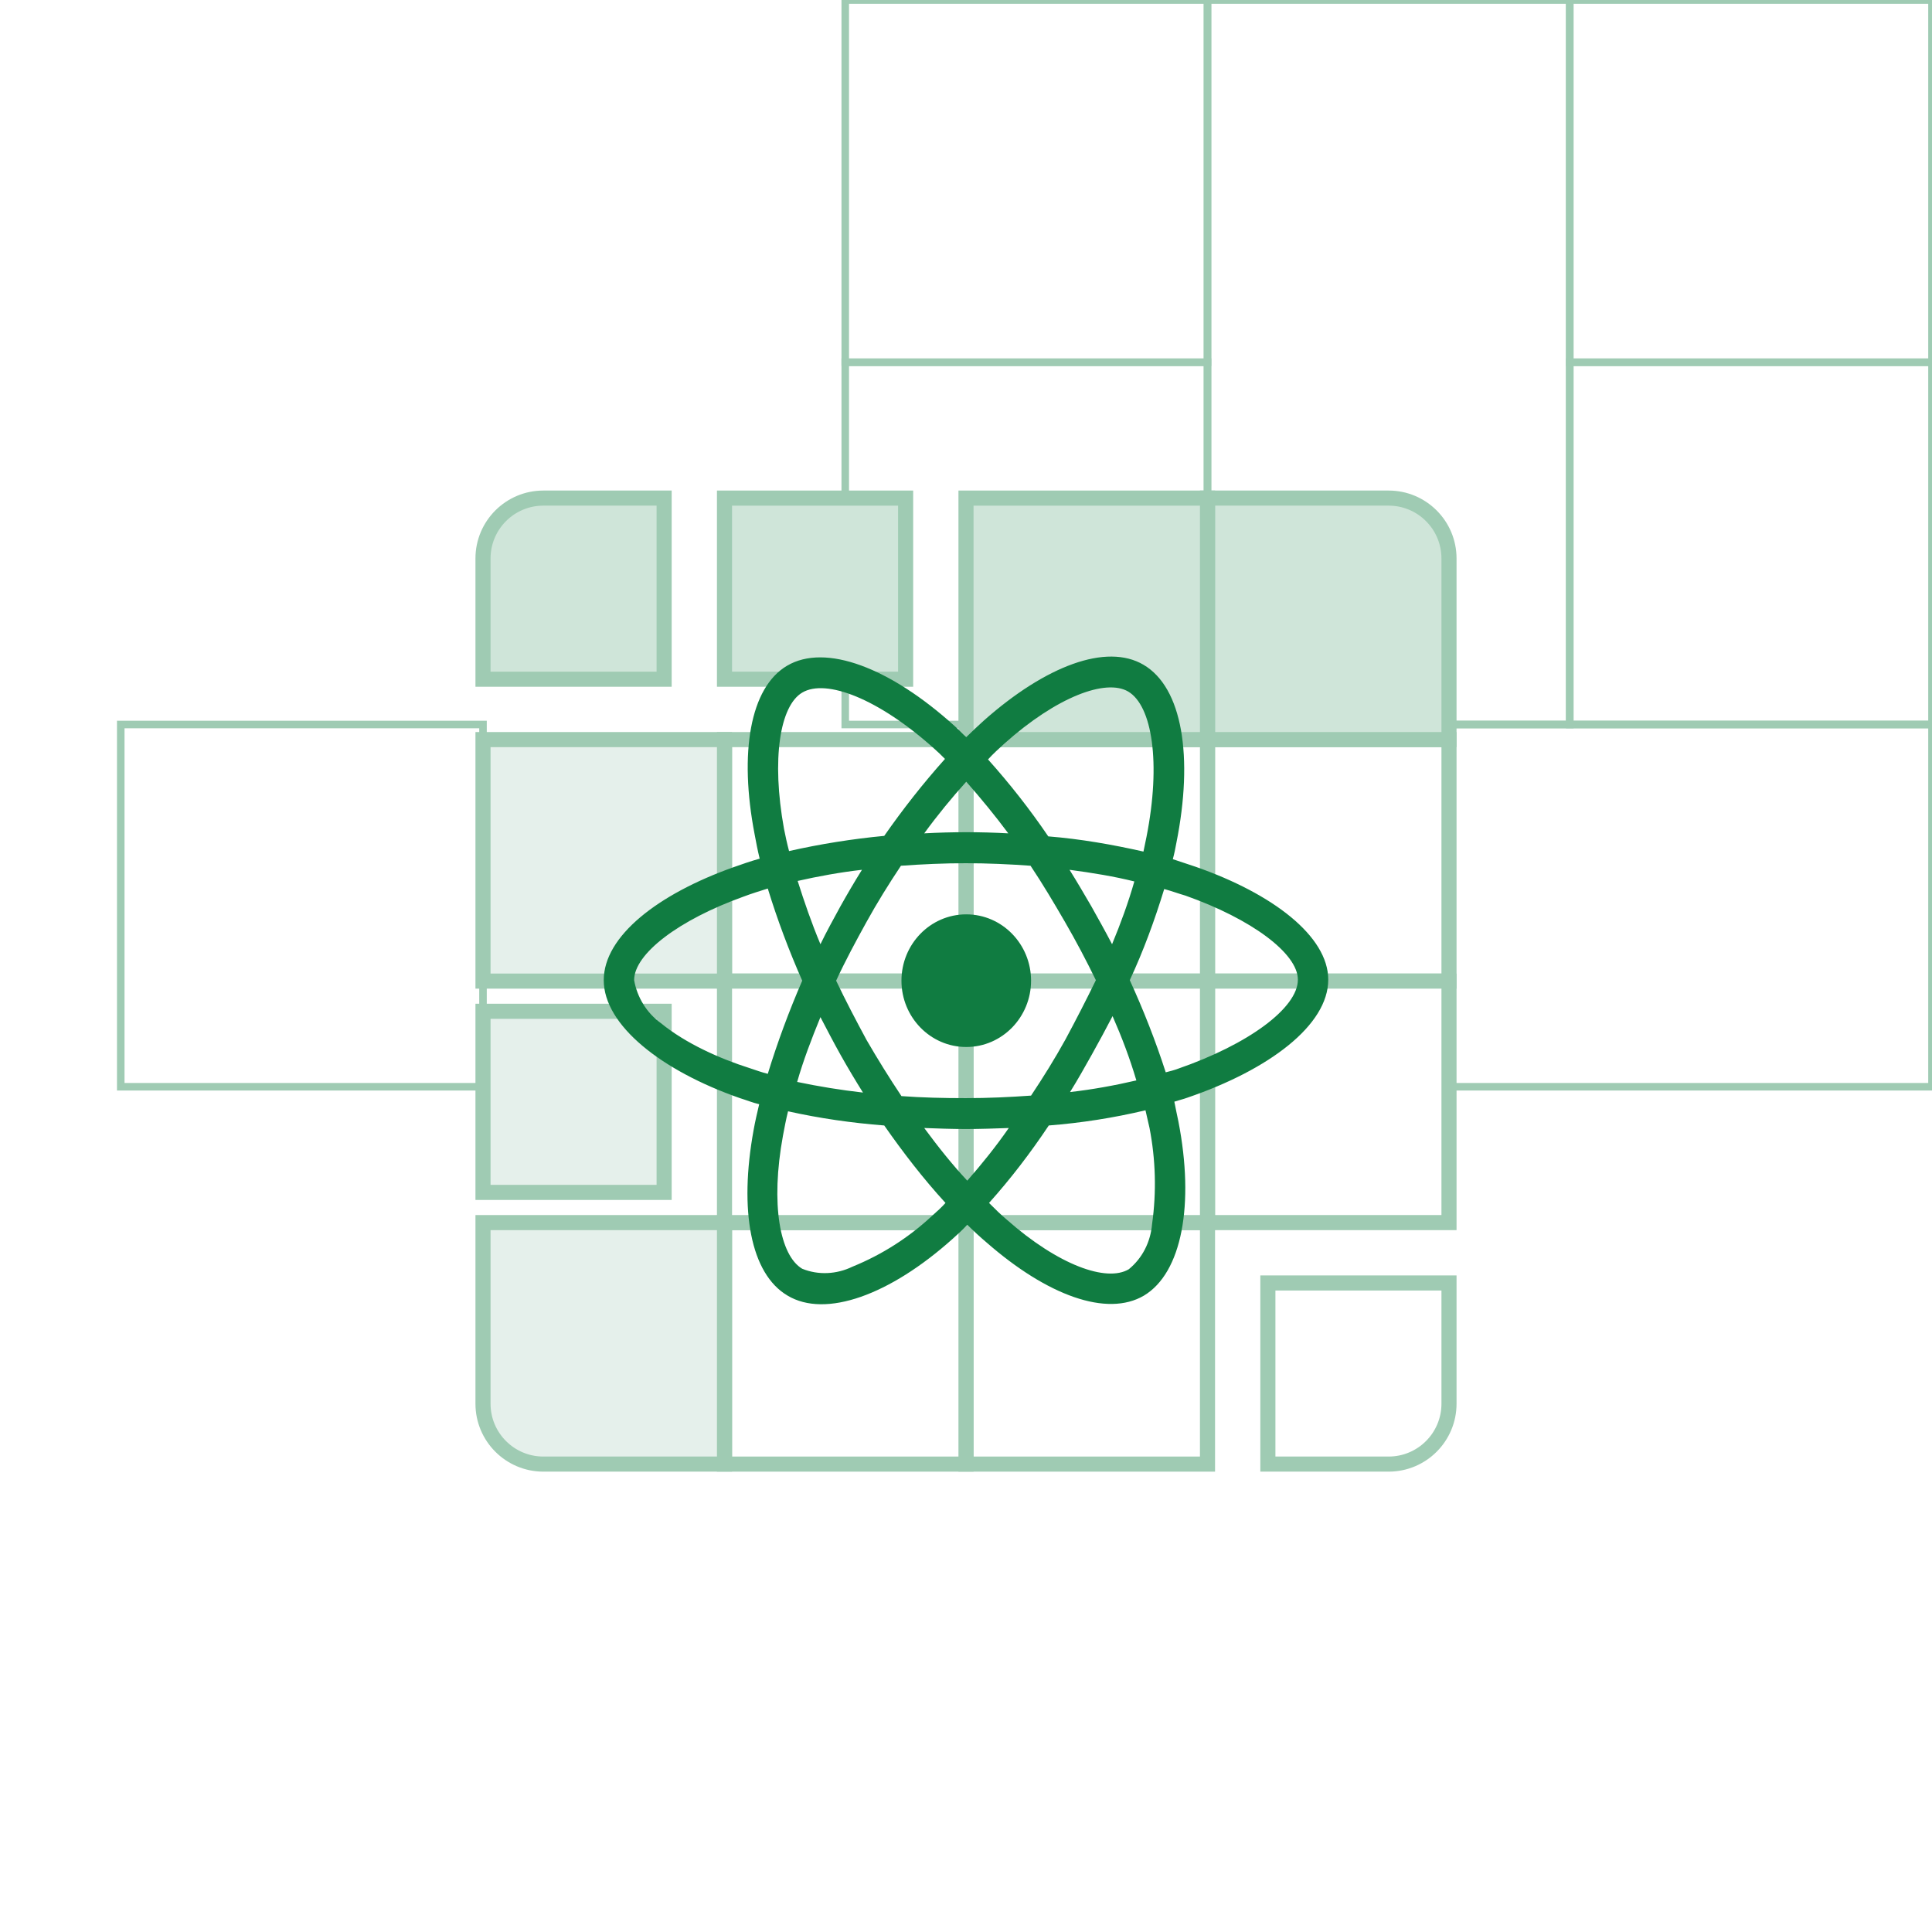 <svg width="256" height="256" viewBox="0 0 256 256" fill="none" xmlns="http://www.w3.org/2000/svg">
<g clip-path="url(#clip0_713_55435)">
<rect x="160" width="48" height="96" stroke="#9FCBB3"/>
<rect x="160" y="96" width="96" height="48" stroke="#9FCBB3"/>
<rect x="112" width="48" height="48" stroke="#9FCBB3"/>
<rect x="112" y="48" width="48" height="48" stroke="#9FCBB3"/>
<rect x="208" width="48" height="48" stroke="#9FCBB3"/>
<rect x="208" y="48" width="48" height="48" stroke="#9FCBB3"/>
<rect x="16" y="96" width="48" height="48" stroke="#9FCBB3"/>
</g>
<g filter="url(#filter0_d_713_55435)">
<rect x="160" y="96" width="32" height="32" fill="white" stroke="#9FCBB3" stroke-width="2"/>
<path d="M168 168H192V184C192 188.418 188.418 192 184 192H168V168Z" fill="white" stroke="#9FCBB3" stroke-width="2"/>
<path d="M160 64H184C188.418 64 192 67.582 192 72V96H160V64Z" fill="#CFE5D9" stroke="#9FCBB3" stroke-width="2"/>
<rect x="160" y="128" width="32" height="32" fill="white" stroke="#9FCBB3" stroke-width="2"/>
<rect x="128" y="96" width="32" height="32" fill="white" stroke="#9FCBB3" stroke-width="2"/>
<rect x="128" y="160" width="32" height="32" fill="white" stroke="#9FCBB3" stroke-width="2"/>
<rect x="128" y="64" width="32" height="32" fill="#CFE5D9" stroke="#9FCBB3" stroke-width="2"/>
<rect x="128" y="128" width="32" height="32" fill="white" stroke="#9FCBB3" stroke-width="2"/>
<rect x="96" y="96" width="32" height="32" fill="white" stroke="#9FCBB3" stroke-width="2"/>
<rect x="96" y="160" width="32" height="32" fill="white" stroke="#9FCBB3" stroke-width="2"/>
<rect x="96" y="64" width="24" height="24" fill="#CFE5D9" stroke="#9FCBB3" stroke-width="2"/>
<path d="M64 72C64 67.582 67.582 64 72 64H88V88H64V72Z" fill="#CFE5D9" stroke="#9FCBB3" stroke-width="2"/>
<rect x="64" y="132" width="24" height="24" fill="#E5F0EB" stroke="#9FCBB3" stroke-width="2"/>
<rect x="64" y="96" width="32" height="32" fill="#E5F0EB" stroke="#9FCBB3" stroke-width="2"/>
<path d="M64 160H96V192H72C67.582 192 64 188.418 64 184V160Z" fill="#E5F0EB" stroke="#9FCBB3" stroke-width="2"/>
<rect x="96" y="128" width="32" height="32" fill="white" stroke="#9FCBB3" stroke-width="2"/>
<path d="M158.423 112.85C157.417 112.515 156.411 112.179 155.405 111.844C155.606 111.106 155.74 110.435 155.874 109.697C158.155 98.293 156.679 89.102 151.514 86.083C146.616 83.198 138.566 86.217 130.382 93.463C129.577 94.2 128.771 94.938 128.034 95.676C127.497 95.207 127.027 94.67 126.491 94.2C117.971 86.486 109.384 83.198 104.285 86.217C99.388 89.102 97.912 97.756 99.992 108.557C100.193 109.63 100.394 110.704 100.662 111.777C99.455 112.112 98.314 112.515 97.174 112.917C87.178 116.473 80 122.041 80 127.878C80 133.848 87.648 139.886 98.046 143.509C98.918 143.777 99.723 144.112 100.595 144.314C100.327 145.454 100.059 146.595 99.857 147.735C97.912 158.402 99.455 166.787 104.352 169.672C109.384 172.691 117.904 169.605 126.222 162.158C126.893 161.555 127.564 160.951 128.168 160.28C128.973 161.085 129.845 161.89 130.717 162.628C138.767 169.672 146.683 172.557 151.581 169.672C156.612 166.653 158.289 157.597 156.143 146.595C155.941 145.722 155.807 144.917 155.606 143.978C156.21 143.777 156.813 143.643 157.35 143.442C168.151 139.752 176 133.848 176 127.81C176 122.041 168.621 116.406 158.423 112.85ZM133.065 96.548C140.042 90.309 146.549 87.894 149.501 89.639C152.654 91.517 153.862 99.031 151.916 108.892C151.782 109.563 151.648 110.167 151.514 110.838C147.354 109.899 143.128 109.161 138.901 108.825C136.486 105.27 133.803 101.848 130.918 98.628C131.589 97.89 132.327 97.219 133.065 96.548ZM108.713 132.775C109.585 134.452 110.457 136.129 111.396 137.806C112.335 139.483 113.342 141.161 114.348 142.771C111.396 142.435 108.512 141.966 105.627 141.362C106.432 138.544 107.505 135.727 108.713 132.775ZM108.713 123.114C107.505 120.23 106.566 117.479 105.694 114.729C108.377 114.125 111.262 113.588 114.214 113.253C113.208 114.863 112.268 116.473 111.329 118.15C110.457 119.76 109.518 121.437 108.713 123.114ZM110.792 127.945C112 125.328 113.409 122.712 114.818 120.163C116.226 117.613 117.769 115.131 119.379 112.716C122.197 112.515 125.082 112.381 127.966 112.381C130.851 112.381 133.803 112.515 136.553 112.716C138.164 115.131 139.639 117.613 141.115 120.163C142.591 122.712 143.933 125.261 145.208 127.878C143.933 130.494 142.591 133.11 141.182 135.727C139.774 138.276 138.231 140.758 136.621 143.173C133.803 143.374 130.918 143.509 127.966 143.509C125.015 143.509 122.197 143.442 119.447 143.24C117.836 140.825 116.294 138.343 114.818 135.794C113.409 133.177 112.067 130.628 110.792 127.945ZM144.671 137.739C145.61 136.062 146.549 134.318 147.421 132.641C148.629 135.391 149.702 138.209 150.574 141.161C147.69 141.831 144.738 142.368 141.786 142.704C142.792 141.093 143.732 139.416 144.671 137.739ZM147.354 123.114C146.482 121.437 145.543 119.76 144.604 118.083C143.665 116.473 142.725 114.863 141.719 113.253C144.738 113.655 147.623 114.125 150.306 114.796C149.501 117.613 148.495 120.364 147.354 123.114ZM128.034 101.58C129.979 103.794 131.857 106.075 133.602 108.423C129.912 108.221 126.155 108.221 122.465 108.423C124.277 105.94 126.155 103.66 128.034 101.58ZM106.298 89.773C109.451 87.894 116.428 90.578 123.807 97.219C124.277 97.622 124.746 98.091 125.216 98.561C122.331 101.781 119.648 105.202 117.166 108.758C112.939 109.161 108.713 109.831 104.553 110.771C104.285 109.764 104.084 108.825 103.883 107.819C102.205 98.561 103.346 91.517 106.298 89.773ZM101.736 140.288C100.931 140.087 100.193 139.819 99.388 139.551C95.363 138.276 90.868 136.263 87.581 133.58C85.702 132.238 84.428 130.158 84.025 127.878C84.025 124.389 89.929 119.894 98.516 116.808C99.589 116.406 100.662 116.07 101.736 115.735C103.01 119.894 104.553 123.987 106.298 127.945C104.553 131.97 103.01 136.129 101.736 140.288ZM123.539 159.073C120.453 161.957 116.897 164.238 112.939 165.848C110.86 166.855 108.444 166.989 106.298 166.117C103.346 164.372 102.071 157.597 103.748 148.473C103.95 147.4 104.151 146.326 104.419 145.253C108.646 146.192 112.872 146.796 117.166 147.131C119.648 150.687 122.331 154.175 125.283 157.395C124.746 157.999 124.143 158.536 123.539 159.073ZM128.168 154.444C126.222 152.364 124.344 150.016 122.465 147.467C124.277 147.534 126.088 147.601 127.966 147.601C129.912 147.601 131.79 147.534 133.669 147.467C131.992 149.882 130.113 152.23 128.168 154.444ZM152.654 160.213C152.453 162.561 151.379 164.708 149.568 166.184C146.616 167.928 140.243 165.647 133.4 159.609C132.595 158.938 131.857 158.2 131.052 157.395C133.937 154.175 136.553 150.754 138.969 147.131C143.262 146.796 147.556 146.125 151.782 145.119C151.983 145.924 152.117 146.662 152.319 147.467C153.124 151.626 153.258 155.919 152.654 160.213ZM156.075 139.618C155.539 139.819 155.002 139.953 154.465 140.087C153.124 135.928 151.514 131.836 149.702 127.878C151.514 123.987 152.99 119.961 154.264 115.802C155.27 116.07 156.143 116.406 157.082 116.674C165.803 119.76 171.975 124.322 171.975 127.81C171.975 131.567 165.4 136.397 156.075 139.618ZM128.034 119.156C132.797 119.156 136.621 123.114 136.621 127.945C136.621 132.775 132.797 136.733 128.034 136.733C123.27 136.733 119.447 132.775 119.447 127.945C119.447 123.114 123.27 119.156 128.034 119.156Z" fill="#107C41"/>
</g>
<defs>
<filter id="filter0_d_713_55435" x="55" y="57" width="146" height="146" filterUnits="userSpaceOnUse" color-interpolation-filters="sRGB">
<feFlood flood-opacity="0" result="BackgroundImageFix"/>
<feColorMatrix in="SourceAlpha" type="matrix" values="0 0 0 0 0 0 0 0 0 0 0 0 0 0 0 0 0 0 127 0" result="hardAlpha"/>
<feOffset dy="2"/>
<feGaussianBlur stdDeviation="4"/>
<feColorMatrix type="matrix" values="0 0 0 0 0 0 0 0 0 0 0 0 0 0 0 0 0 0 0.15 0"/>
<feBlend mode="normal" in2="BackgroundImageFix" result="effect1_dropShadow_713_55435"/>
<feBlend mode="normal" in="SourceGraphic" in2="effect1_dropShadow_713_55435" result="shape"/>
</filter>
<clipPath id="clip0_713_55435">
<rect width="256" height="256" fill="white"/>
</clipPath>
</defs>
</svg>
